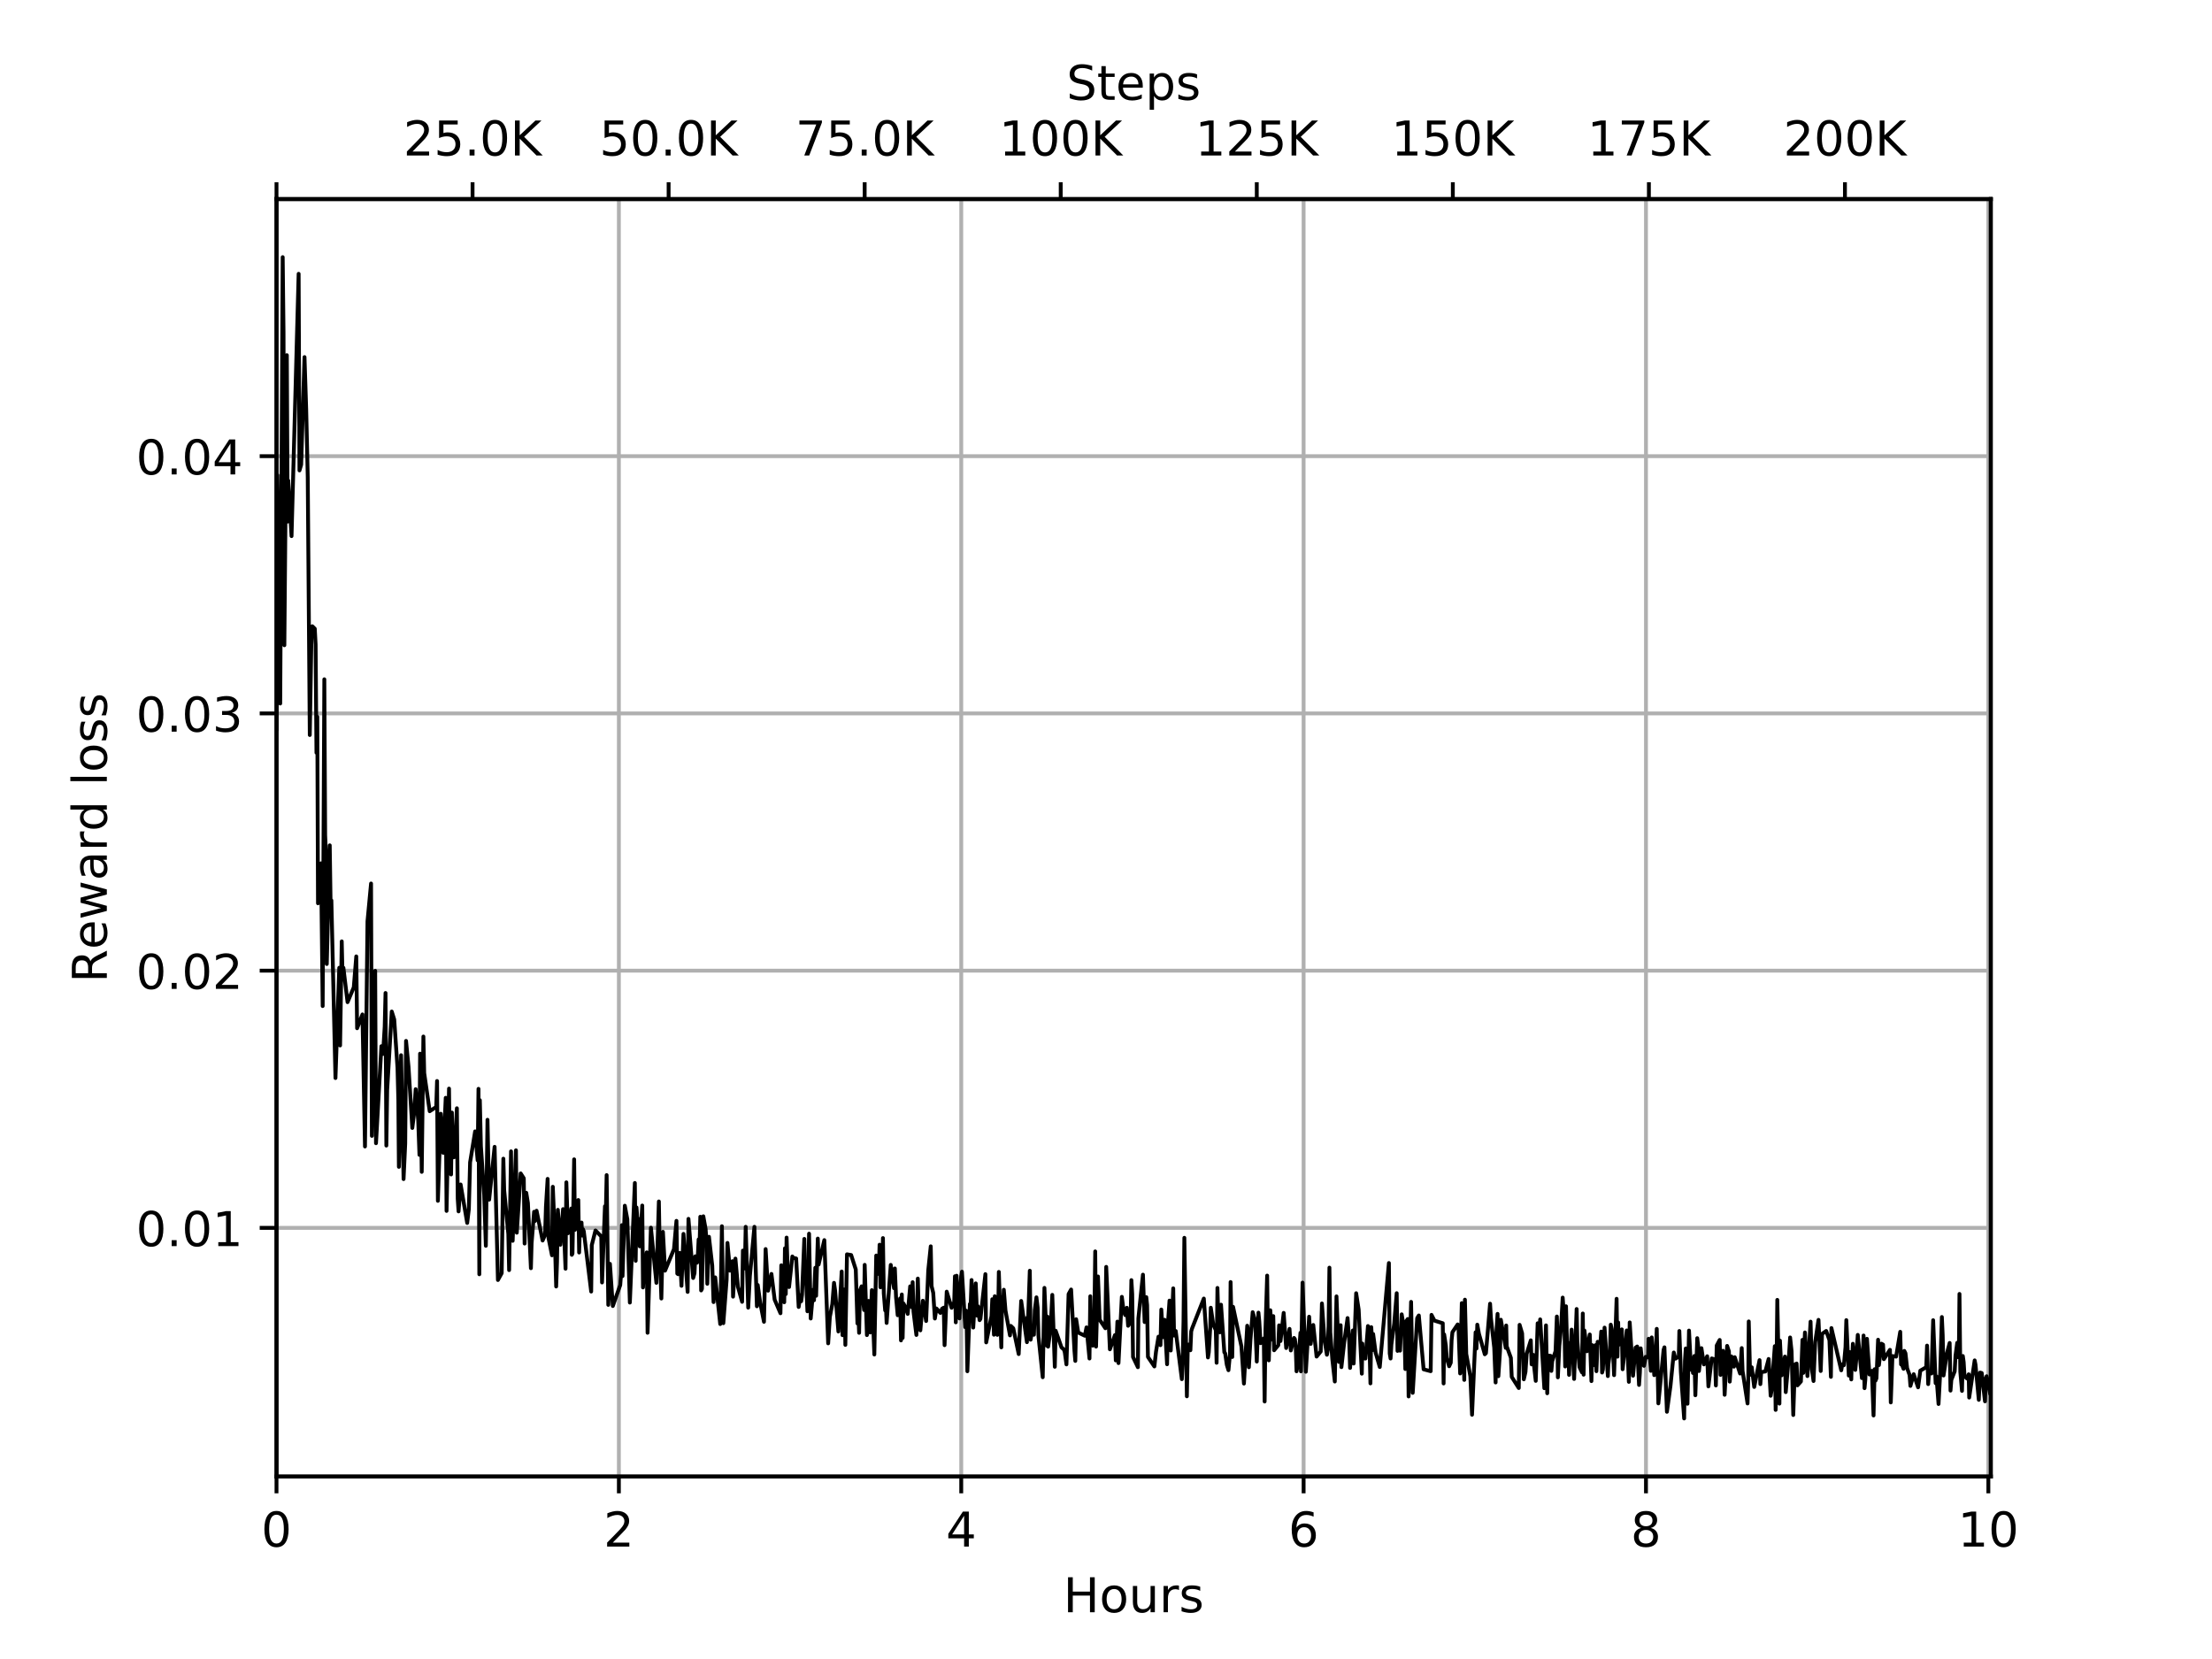 <?xml version="1.0" encoding="utf-8" standalone="no"?>
<!DOCTYPE svg PUBLIC "-//W3C//DTD SVG 1.1//EN"
  "http://www.w3.org/Graphics/SVG/1.1/DTD/svg11.dtd">
<!-- Created with matplotlib (https://matplotlib.org/) -->
<svg height="345.6pt" version="1.1" viewBox="0 0 460.8 345.6" width="460.8pt" xmlns="http://www.w3.org/2000/svg" xmlns:xlink="http://www.w3.org/1999/xlink">
 <defs>
  <style type="text/css">
*{stroke-linecap:butt;stroke-linejoin:round;}
  </style>
 </defs>
 <g id="figure_1">
  <g id="patch_1">
   <path d="M 0 345.6 
L 460.8 345.6 
L 460.8 0 
L 0 0 
z
" style="fill:#ffffff;"/>
  </g>
  <g id="axes_1">
   <g id="patch_2">
    <path d="M 57.6 307.584 
L 414.72 307.584 
L 414.72 41.472 
L 57.6 41.472 
z
" style="fill:#ffffff;"/>
   </g>
   <g id="matplotlib.axis_1">
    <g id="xtick_1">
     <g id="line2d_1">
      <path clip-path="url(#pbbd970ee38)" d="M 57.6 307.584 
L 57.6 41.472 
" style="fill:none;stroke:#b0b0b0;stroke-linecap:square;stroke-width:0.8;"/>
     </g>
     <g id="line2d_2">
      <defs>
       <path d="M 0 0 
L 0 3.5 
" id="m04eb449529" style="stroke:#000000;stroke-width:0.8;"/>
      </defs>
      <g>
       <use style="stroke:#000000;stroke-width:0.8;" x="57.6" xlink:href="#m04eb449529" y="307.584"/>
      </g>
     </g>
     <g id="text_1">
      <!-- 0 -->
      <defs>
       <path d="M 31.781 66.406 
Q 24.172 66.406 20.328 58.906 
Q 16.5 51.422 16.5 36.375 
Q 16.5 21.391 20.328 13.891 
Q 24.172 6.391 31.781 6.391 
Q 39.453 6.391 43.281 13.891 
Q 47.125 21.391 47.125 36.375 
Q 47.125 51.422 43.281 58.906 
Q 39.453 66.406 31.781 66.406 
z
M 31.781 74.219 
Q 44.047 74.219 50.516 64.516 
Q 56.984 54.828 56.984 36.375 
Q 56.984 17.969 50.516 8.266 
Q 44.047 -1.422 31.781 -1.422 
Q 19.531 -1.422 13.062 8.266 
Q 6.594 17.969 6.594 36.375 
Q 6.594 54.828 13.062 64.516 
Q 19.531 74.219 31.781 74.219 
z
" id="DejaVuSans-48"/>
      </defs>
      <g transform="translate(54.419 322.182)scale(0.1 -0.1)">
       <use xlink:href="#DejaVuSans-48"/>
      </g>
     </g>
    </g>
    <g id="xtick_2">
     <g id="line2d_3">
      <path clip-path="url(#pbbd970ee38)" d="M 128.922 307.584 
L 128.922 41.472 
" style="fill:none;stroke:#b0b0b0;stroke-linecap:square;stroke-width:0.8;"/>
     </g>
     <g id="line2d_4">
      <g>
       <use style="stroke:#000000;stroke-width:0.8;" x="128.922" xlink:href="#m04eb449529" y="307.584"/>
      </g>
     </g>
     <g id="text_2">
      <!-- 2 -->
      <defs>
       <path d="M 19.188 8.297 
L 53.609 8.297 
L 53.609 0 
L 7.328 0 
L 7.328 8.297 
Q 12.938 14.109 22.625 23.891 
Q 32.328 33.688 34.812 36.531 
Q 39.547 41.844 41.422 45.531 
Q 43.312 49.219 43.312 52.781 
Q 43.312 58.594 39.234 62.25 
Q 35.156 65.922 28.609 65.922 
Q 23.969 65.922 18.812 64.312 
Q 13.672 62.703 7.812 59.422 
L 7.812 69.391 
Q 13.766 71.781 18.938 73 
Q 24.125 74.219 28.422 74.219 
Q 39.75 74.219 46.484 68.547 
Q 53.219 62.891 53.219 53.422 
Q 53.219 48.922 51.531 44.891 
Q 49.859 40.875 45.406 35.406 
Q 44.188 33.984 37.641 27.219 
Q 31.109 20.453 19.188 8.297 
z
" id="DejaVuSans-50"/>
      </defs>
      <g transform="translate(125.741 322.182)scale(0.1 -0.1)">
       <use xlink:href="#DejaVuSans-50"/>
      </g>
     </g>
    </g>
    <g id="xtick_3">
     <g id="line2d_5">
      <path clip-path="url(#pbbd970ee38)" d="M 200.244 307.584 
L 200.244 41.472 
" style="fill:none;stroke:#b0b0b0;stroke-linecap:square;stroke-width:0.8;"/>
     </g>
     <g id="line2d_6">
      <g>
       <use style="stroke:#000000;stroke-width:0.8;" x="200.244" xlink:href="#m04eb449529" y="307.584"/>
      </g>
     </g>
     <g id="text_3">
      <!-- 4 -->
      <defs>
       <path d="M 37.797 64.312 
L 12.891 25.391 
L 37.797 25.391 
z
M 35.203 72.906 
L 47.609 72.906 
L 47.609 25.391 
L 58.016 25.391 
L 58.016 17.188 
L 47.609 17.188 
L 47.609 0 
L 37.797 0 
L 37.797 17.188 
L 4.891 17.188 
L 4.891 26.703 
z
" id="DejaVuSans-52"/>
      </defs>
      <g transform="translate(197.063 322.182)scale(0.1 -0.1)">
       <use xlink:href="#DejaVuSans-52"/>
      </g>
     </g>
    </g>
    <g id="xtick_4">
     <g id="line2d_7">
      <path clip-path="url(#pbbd970ee38)" d="M 271.566 307.584 
L 271.566 41.472 
" style="fill:none;stroke:#b0b0b0;stroke-linecap:square;stroke-width:0.8;"/>
     </g>
     <g id="line2d_8">
      <g>
       <use style="stroke:#000000;stroke-width:0.8;" x="271.566" xlink:href="#m04eb449529" y="307.584"/>
      </g>
     </g>
     <g id="text_4">
      <!-- 6 -->
      <defs>
       <path d="M 33.016 40.375 
Q 26.375 40.375 22.484 35.828 
Q 18.609 31.297 18.609 23.391 
Q 18.609 15.531 22.484 10.953 
Q 26.375 6.391 33.016 6.391 
Q 39.656 6.391 43.531 10.953 
Q 47.406 15.531 47.406 23.391 
Q 47.406 31.297 43.531 35.828 
Q 39.656 40.375 33.016 40.375 
z
M 52.594 71.297 
L 52.594 62.312 
Q 48.875 64.062 45.094 64.984 
Q 41.312 65.922 37.594 65.922 
Q 27.828 65.922 22.672 59.328 
Q 17.531 52.734 16.797 39.406 
Q 19.672 43.656 24.016 45.922 
Q 28.375 48.188 33.594 48.188 
Q 44.578 48.188 50.953 41.516 
Q 57.328 34.859 57.328 23.391 
Q 57.328 12.156 50.688 5.359 
Q 44.047 -1.422 33.016 -1.422 
Q 20.359 -1.422 13.672 8.266 
Q 6.984 17.969 6.984 36.375 
Q 6.984 53.656 15.188 63.938 
Q 23.391 74.219 37.203 74.219 
Q 40.922 74.219 44.703 73.484 
Q 48.484 72.75 52.594 71.297 
z
" id="DejaVuSans-54"/>
      </defs>
      <g transform="translate(268.385 322.182)scale(0.1 -0.1)">
       <use xlink:href="#DejaVuSans-54"/>
      </g>
     </g>
    </g>
    <g id="xtick_5">
     <g id="line2d_9">
      <path clip-path="url(#pbbd970ee38)" d="M 342.888 307.584 
L 342.888 41.472 
" style="fill:none;stroke:#b0b0b0;stroke-linecap:square;stroke-width:0.8;"/>
     </g>
     <g id="line2d_10">
      <g>
       <use style="stroke:#000000;stroke-width:0.8;" x="342.888" xlink:href="#m04eb449529" y="307.584"/>
      </g>
     </g>
     <g id="text_5">
      <!-- 8 -->
      <defs>
       <path d="M 31.781 34.625 
Q 24.75 34.625 20.719 30.859 
Q 16.703 27.094 16.703 20.516 
Q 16.703 13.922 20.719 10.156 
Q 24.75 6.391 31.781 6.391 
Q 38.812 6.391 42.859 10.172 
Q 46.922 13.969 46.922 20.516 
Q 46.922 27.094 42.891 30.859 
Q 38.875 34.625 31.781 34.625 
z
M 21.922 38.812 
Q 15.578 40.375 12.031 44.719 
Q 8.5 49.078 8.5 55.328 
Q 8.5 64.062 14.719 69.141 
Q 20.953 74.219 31.781 74.219 
Q 42.672 74.219 48.875 69.141 
Q 55.078 64.062 55.078 55.328 
Q 55.078 49.078 51.531 44.719 
Q 48 40.375 41.703 38.812 
Q 48.828 37.156 52.797 32.312 
Q 56.781 27.484 56.781 20.516 
Q 56.781 9.906 50.312 4.234 
Q 43.844 -1.422 31.781 -1.422 
Q 19.734 -1.422 13.25 4.234 
Q 6.781 9.906 6.781 20.516 
Q 6.781 27.484 10.781 32.312 
Q 14.797 37.156 21.922 38.812 
z
M 18.312 54.391 
Q 18.312 48.734 21.844 45.562 
Q 25.391 42.391 31.781 42.391 
Q 38.141 42.391 41.719 45.562 
Q 45.312 48.734 45.312 54.391 
Q 45.312 60.062 41.719 63.234 
Q 38.141 66.406 31.781 66.406 
Q 25.391 66.406 21.844 63.234 
Q 18.312 60.062 18.312 54.391 
z
" id="DejaVuSans-56"/>
      </defs>
      <g transform="translate(339.707 322.182)scale(0.1 -0.1)">
       <use xlink:href="#DejaVuSans-56"/>
      </g>
     </g>
    </g>
    <g id="xtick_6">
     <g id="line2d_11">
      <path clip-path="url(#pbbd970ee38)" d="M 414.211 307.584 
L 414.211 41.472 
" style="fill:none;stroke:#b0b0b0;stroke-linecap:square;stroke-width:0.8;"/>
     </g>
     <g id="line2d_12">
      <g>
       <use style="stroke:#000000;stroke-width:0.8;" x="414.211" xlink:href="#m04eb449529" y="307.584"/>
      </g>
     </g>
     <g id="text_6">
      <!-- 10 -->
      <defs>
       <path d="M 12.406 8.297 
L 28.516 8.297 
L 28.516 63.922 
L 10.984 60.406 
L 10.984 69.391 
L 28.422 72.906 
L 38.281 72.906 
L 38.281 8.297 
L 54.391 8.297 
L 54.391 0 
L 12.406 0 
z
" id="DejaVuSans-49"/>
      </defs>
      <g transform="translate(407.848 322.182)scale(0.1 -0.1)">
       <use xlink:href="#DejaVuSans-49"/>
       <use x="63.623" xlink:href="#DejaVuSans-48"/>
      </g>
     </g>
    </g>
    <g id="text_7">
     <!-- Hours -->
     <defs>
      <path d="M 9.812 72.906 
L 19.672 72.906 
L 19.672 43.016 
L 55.516 43.016 
L 55.516 72.906 
L 65.375 72.906 
L 65.375 0 
L 55.516 0 
L 55.516 34.719 
L 19.672 34.719 
L 19.672 0 
L 9.812 0 
z
" id="DejaVuSans-72"/>
      <path d="M 30.609 48.391 
Q 23.391 48.391 19.188 42.75 
Q 14.984 37.109 14.984 27.297 
Q 14.984 17.484 19.156 11.844 
Q 23.344 6.203 30.609 6.203 
Q 37.797 6.203 41.984 11.859 
Q 46.188 17.531 46.188 27.297 
Q 46.188 37.016 41.984 42.703 
Q 37.797 48.391 30.609 48.391 
z
M 30.609 56 
Q 42.328 56 49.016 48.375 
Q 55.719 40.766 55.719 27.297 
Q 55.719 13.875 49.016 6.219 
Q 42.328 -1.422 30.609 -1.422 
Q 18.844 -1.422 12.172 6.219 
Q 5.516 13.875 5.516 27.297 
Q 5.516 40.766 12.172 48.375 
Q 18.844 56 30.609 56 
z
" id="DejaVuSans-111"/>
      <path d="M 8.5 21.578 
L 8.5 54.688 
L 17.484 54.688 
L 17.484 21.922 
Q 17.484 14.156 20.5 10.266 
Q 23.531 6.391 29.594 6.391 
Q 36.859 6.391 41.078 11.031 
Q 45.312 15.672 45.312 23.688 
L 45.312 54.688 
L 54.297 54.688 
L 54.297 0 
L 45.312 0 
L 45.312 8.406 
Q 42.047 3.422 37.719 1 
Q 33.406 -1.422 27.688 -1.422 
Q 18.266 -1.422 13.375 4.438 
Q 8.5 10.297 8.5 21.578 
z
M 31.109 56 
z
" id="DejaVuSans-117"/>
      <path d="M 41.109 46.297 
Q 39.594 47.172 37.812 47.578 
Q 36.031 48 33.891 48 
Q 26.266 48 22.188 43.047 
Q 18.109 38.094 18.109 28.812 
L 18.109 0 
L 9.078 0 
L 9.078 54.688 
L 18.109 54.688 
L 18.109 46.188 
Q 20.953 51.172 25.484 53.578 
Q 30.031 56 36.531 56 
Q 37.453 56 38.578 55.875 
Q 39.703 55.766 41.062 55.516 
z
" id="DejaVuSans-114"/>
      <path d="M 44.281 53.078 
L 44.281 44.578 
Q 40.484 46.531 36.375 47.5 
Q 32.281 48.484 27.875 48.484 
Q 21.188 48.484 17.844 46.438 
Q 14.5 44.391 14.5 40.281 
Q 14.5 37.156 16.891 35.375 
Q 19.281 33.594 26.516 31.984 
L 29.594 31.297 
Q 39.156 29.25 43.188 25.516 
Q 47.219 21.781 47.219 15.094 
Q 47.219 7.469 41.188 3.016 
Q 35.156 -1.422 24.609 -1.422 
Q 20.219 -1.422 15.453 -0.562 
Q 10.688 0.297 5.422 2 
L 5.422 11.281 
Q 10.406 8.688 15.234 7.391 
Q 20.062 6.109 24.812 6.109 
Q 31.156 6.109 34.562 8.281 
Q 37.984 10.453 37.984 14.406 
Q 37.984 18.062 35.516 20.016 
Q 33.062 21.969 24.703 23.781 
L 21.578 24.516 
Q 13.234 26.266 9.516 29.906 
Q 5.812 33.547 5.812 39.891 
Q 5.812 47.609 11.281 51.797 
Q 16.75 56 26.812 56 
Q 31.781 56 36.172 55.266 
Q 40.578 54.547 44.281 53.078 
z
" id="DejaVuSans-115"/>
     </defs>
     <g transform="translate(221.512 335.861)scale(0.1 -0.1)">
      <use xlink:href="#DejaVuSans-72"/>
      <use x="75.195" xlink:href="#DejaVuSans-111"/>
      <use x="136.377" xlink:href="#DejaVuSans-117"/>
      <use x="199.756" xlink:href="#DejaVuSans-114"/>
      <use x="240.869" xlink:href="#DejaVuSans-115"/>
     </g>
    </g>
   </g>
   <g id="matplotlib.axis_2">
    <g id="ytick_1">
     <g id="line2d_13">
      <path clip-path="url(#pbbd970ee38)" d="M 57.6 255.788 
L 414.72 255.788 
" style="fill:none;stroke:#b0b0b0;stroke-linecap:square;stroke-width:0.8;"/>
     </g>
     <g id="line2d_14">
      <defs>
       <path d="M 0 0 
L -3.5 0 
" id="m47d0c82199" style="stroke:#000000;stroke-width:0.8;"/>
      </defs>
      <g>
       <use style="stroke:#000000;stroke-width:0.8;" x="57.6" xlink:href="#m47d0c82199" y="255.788"/>
      </g>
     </g>
     <g id="text_8">
      <!-- 0.01 -->
      <defs>
       <path d="M 10.688 12.406 
L 21 12.406 
L 21 0 
L 10.688 0 
z
" id="DejaVuSans-46"/>
      </defs>
      <g transform="translate(28.334 259.587)scale(0.1 -0.1)">
       <use xlink:href="#DejaVuSans-48"/>
       <use x="63.623" xlink:href="#DejaVuSans-46"/>
       <use x="95.41" xlink:href="#DejaVuSans-48"/>
       <use x="159.033" xlink:href="#DejaVuSans-49"/>
      </g>
     </g>
    </g>
    <g id="ytick_2">
     <g id="line2d_15">
      <path clip-path="url(#pbbd970ee38)" d="M 57.6 202.203 
L 414.72 202.203 
" style="fill:none;stroke:#b0b0b0;stroke-linecap:square;stroke-width:0.8;"/>
     </g>
     <g id="line2d_16">
      <g>
       <use style="stroke:#000000;stroke-width:0.8;" x="57.6" xlink:href="#m47d0c82199" y="202.203"/>
      </g>
     </g>
     <g id="text_9">
      <!-- 0.02 -->
      <g transform="translate(28.334 206.002)scale(0.1 -0.1)">
       <use xlink:href="#DejaVuSans-48"/>
       <use x="63.623" xlink:href="#DejaVuSans-46"/>
       <use x="95.41" xlink:href="#DejaVuSans-48"/>
       <use x="159.033" xlink:href="#DejaVuSans-50"/>
      </g>
     </g>
    </g>
    <g id="ytick_3">
     <g id="line2d_17">
      <path clip-path="url(#pbbd970ee38)" d="M 57.6 148.618 
L 414.72 148.618 
" style="fill:none;stroke:#b0b0b0;stroke-linecap:square;stroke-width:0.8;"/>
     </g>
     <g id="line2d_18">
      <g>
       <use style="stroke:#000000;stroke-width:0.8;" x="57.6" xlink:href="#m47d0c82199" y="148.618"/>
      </g>
     </g>
     <g id="text_10">
      <!-- 0.03 -->
      <defs>
       <path d="M 40.578 39.312 
Q 47.656 37.797 51.625 33 
Q 55.609 28.219 55.609 21.188 
Q 55.609 10.406 48.188 4.484 
Q 40.766 -1.422 27.094 -1.422 
Q 22.516 -1.422 17.656 -0.516 
Q 12.797 0.391 7.625 2.203 
L 7.625 11.719 
Q 11.719 9.328 16.594 8.109 
Q 21.484 6.891 26.812 6.891 
Q 36.078 6.891 40.938 10.547 
Q 45.797 14.203 45.797 21.188 
Q 45.797 27.641 41.281 31.266 
Q 36.766 34.906 28.719 34.906 
L 20.219 34.906 
L 20.219 43.016 
L 29.109 43.016 
Q 36.375 43.016 40.234 45.922 
Q 44.094 48.828 44.094 54.297 
Q 44.094 59.906 40.109 62.906 
Q 36.141 65.922 28.719 65.922 
Q 24.656 65.922 20.016 65.031 
Q 15.375 64.156 9.812 62.312 
L 9.812 71.094 
Q 15.438 72.656 20.344 73.438 
Q 25.25 74.219 29.594 74.219 
Q 40.828 74.219 47.359 69.109 
Q 53.906 64.016 53.906 55.328 
Q 53.906 49.266 50.438 45.094 
Q 46.969 40.922 40.578 39.312 
z
" id="DejaVuSans-51"/>
      </defs>
      <g transform="translate(28.334 152.417)scale(0.1 -0.1)">
       <use xlink:href="#DejaVuSans-48"/>
       <use x="63.623" xlink:href="#DejaVuSans-46"/>
       <use x="95.41" xlink:href="#DejaVuSans-48"/>
       <use x="159.033" xlink:href="#DejaVuSans-51"/>
      </g>
     </g>
    </g>
    <g id="ytick_4">
     <g id="line2d_19">
      <path clip-path="url(#pbbd970ee38)" d="M 57.6 95.033 
L 414.72 95.033 
" style="fill:none;stroke:#b0b0b0;stroke-linecap:square;stroke-width:0.8;"/>
     </g>
     <g id="line2d_20">
      <g>
       <use style="stroke:#000000;stroke-width:0.8;" x="57.6" xlink:href="#m47d0c82199" y="95.033"/>
      </g>
     </g>
     <g id="text_11">
      <!-- 0.04 -->
      <g transform="translate(28.334 98.832)scale(0.1 -0.1)">
       <use xlink:href="#DejaVuSans-48"/>
       <use x="63.623" xlink:href="#DejaVuSans-46"/>
       <use x="95.41" xlink:href="#DejaVuSans-48"/>
       <use x="159.033" xlink:href="#DejaVuSans-52"/>
      </g>
     </g>
    </g>
    <g id="text_12">
     <!-- Reward loss -->
     <defs>
      <path d="M 44.391 34.188 
Q 47.562 33.109 50.562 29.594 
Q 53.562 26.078 56.594 19.922 
L 66.609 0 
L 56 0 
L 46.688 18.703 
Q 43.062 26.031 39.672 28.422 
Q 36.281 30.812 30.422 30.812 
L 19.672 30.812 
L 19.672 0 
L 9.812 0 
L 9.812 72.906 
L 32.078 72.906 
Q 44.578 72.906 50.734 67.672 
Q 56.891 62.453 56.891 51.906 
Q 56.891 45.016 53.688 40.469 
Q 50.484 35.938 44.391 34.188 
z
M 19.672 64.797 
L 19.672 38.922 
L 32.078 38.922 
Q 39.203 38.922 42.844 42.219 
Q 46.484 45.516 46.484 51.906 
Q 46.484 58.297 42.844 61.547 
Q 39.203 64.797 32.078 64.797 
z
" id="DejaVuSans-82"/>
      <path d="M 56.203 29.594 
L 56.203 25.203 
L 14.891 25.203 
Q 15.484 15.922 20.484 11.062 
Q 25.484 6.203 34.422 6.203 
Q 39.594 6.203 44.453 7.469 
Q 49.312 8.734 54.109 11.281 
L 54.109 2.781 
Q 49.266 0.734 44.188 -0.344 
Q 39.109 -1.422 33.891 -1.422 
Q 20.797 -1.422 13.156 6.188 
Q 5.516 13.812 5.516 26.812 
Q 5.516 40.234 12.766 48.109 
Q 20.016 56 32.328 56 
Q 43.359 56 49.781 48.891 
Q 56.203 41.797 56.203 29.594 
z
M 47.219 32.234 
Q 47.125 39.594 43.094 43.984 
Q 39.062 48.391 32.422 48.391 
Q 24.906 48.391 20.391 44.141 
Q 15.875 39.891 15.188 32.172 
z
" id="DejaVuSans-101"/>
      <path d="M 4.203 54.688 
L 13.188 54.688 
L 24.422 12.016 
L 35.594 54.688 
L 46.188 54.688 
L 57.422 12.016 
L 68.609 54.688 
L 77.594 54.688 
L 63.281 0 
L 52.688 0 
L 40.922 44.828 
L 29.109 0 
L 18.5 0 
z
" id="DejaVuSans-119"/>
      <path d="M 34.281 27.484 
Q 23.391 27.484 19.188 25 
Q 14.984 22.516 14.984 16.5 
Q 14.984 11.719 18.141 8.906 
Q 21.297 6.109 26.703 6.109 
Q 34.188 6.109 38.703 11.406 
Q 43.219 16.703 43.219 25.484 
L 43.219 27.484 
z
M 52.203 31.203 
L 52.203 0 
L 43.219 0 
L 43.219 8.297 
Q 40.141 3.328 35.547 0.953 
Q 30.953 -1.422 24.312 -1.422 
Q 15.922 -1.422 10.953 3.297 
Q 6 8.016 6 15.922 
Q 6 25.141 12.172 29.828 
Q 18.359 34.516 30.609 34.516 
L 43.219 34.516 
L 43.219 35.406 
Q 43.219 41.609 39.141 45 
Q 35.062 48.391 27.688 48.391 
Q 23 48.391 18.547 47.266 
Q 14.109 46.141 10.016 43.891 
L 10.016 52.203 
Q 14.938 54.109 19.578 55.047 
Q 24.219 56 28.609 56 
Q 40.484 56 46.344 49.844 
Q 52.203 43.703 52.203 31.203 
z
" id="DejaVuSans-97"/>
      <path d="M 45.406 46.391 
L 45.406 75.984 
L 54.391 75.984 
L 54.391 0 
L 45.406 0 
L 45.406 8.203 
Q 42.578 3.328 38.25 0.953 
Q 33.938 -1.422 27.875 -1.422 
Q 17.969 -1.422 11.734 6.484 
Q 5.516 14.406 5.516 27.297 
Q 5.516 40.188 11.734 48.094 
Q 17.969 56 27.875 56 
Q 33.938 56 38.25 53.625 
Q 42.578 51.266 45.406 46.391 
z
M 14.797 27.297 
Q 14.797 17.391 18.875 11.75 
Q 22.953 6.109 30.078 6.109 
Q 37.203 6.109 41.297 11.75 
Q 45.406 17.391 45.406 27.297 
Q 45.406 37.203 41.297 42.844 
Q 37.203 48.484 30.078 48.484 
Q 22.953 48.484 18.875 42.844 
Q 14.797 37.203 14.797 27.297 
z
" id="DejaVuSans-100"/>
      <path id="DejaVuSans-32"/>
      <path d="M 9.422 75.984 
L 18.406 75.984 
L 18.406 0 
L 9.422 0 
z
" id="DejaVuSans-108"/>
     </defs>
     <g transform="translate(22.255 204.705)rotate(-90)scale(0.1 -0.1)">
      <use xlink:href="#DejaVuSans-82"/>
      <use x="69.42" xlink:href="#DejaVuSans-101"/>
      <use x="130.943" xlink:href="#DejaVuSans-119"/>
      <use x="212.73" xlink:href="#DejaVuSans-97"/>
      <use x="274.01" xlink:href="#DejaVuSans-114"/>
      <use x="315.107" xlink:href="#DejaVuSans-100"/>
      <use x="378.584" xlink:href="#DejaVuSans-32"/>
      <use x="410.371" xlink:href="#DejaVuSans-108"/>
      <use x="438.154" xlink:href="#DejaVuSans-111"/>
      <use x="499.336" xlink:href="#DejaVuSans-115"/>
      <use x="551.436" xlink:href="#DejaVuSans-115"/>
     </g>
    </g>
   </g>
   <g id="line2d_21">
    <path clip-path="url(#pbbd970ee38)" d="M 57.6 151.877 
L 57.774 98.966 
L 58.374 146.558 
L 58.891 53.568 
L 59.064 69.283 
L 59.236 134.413 
L 59.755 73.988 
L 59.924 108.655 
L 60.042 100.101 
L 60.733 111.681 
L 62.212 57.04 
L 62.388 97.996 
L 62.738 96.789 
L 63.435 74.39 
L 63.783 85.19 
L 64.11 99.454 
L 64.534 153.115 
L 64.881 132.473 
L 65.054 130.459 
L 65.576 130.976 
L 65.75 134.293 
L 65.924 156.808 
L 66.098 149.305 
L 66.245 188.172 
L 66.879 179.851 
L 67.22 209.576 
L 67.563 141.509 
L 67.735 173.97 
L 67.906 177.934 
L 68.077 200.818 
L 68.691 176.098 
L 68.861 187.774 
L 69.032 187.57 
L 69.883 224.574 
L 70.676 201.605 
L 70.848 217.786 
L 71.192 196.103 
L 71.365 203.575 
L 71.537 201.607 
L 72.4 208.767 
L 73.701 205.669 
L 74.218 199.235 
L 74.391 214.2 
L 75.506 211.324 
L 76.031 238.834 
L 76.557 191.914 
L 77.297 184.05 
L 77.47 236.622 
L 78.155 202.235 
L 78.327 238.149 
L 79.451 217.945 
L 79.795 219.555 
L 80.138 213.921 
L 80.311 206.858 
L 80.483 238.644 
L 80.656 227.028 
L 81.609 210.719 
L 82.125 212.372 
L 82.809 222.46 
L 82.983 229.151 
L 83.096 243.074 
L 83.556 219.817 
L 84.07 245.623 
L 84.414 238.247 
L 84.587 216.841 
L 85.106 222.274 
L 85.891 234.973 
L 86.243 232.102 
L 86.593 226.898 
L 87.12 233.376 
L 87.38 240.583 
L 87.51 219.502 
L 87.855 244.119 
L 88.2 215.932 
L 88.37 223.54 
L 89.514 231.486 
L 90.873 230.599 
L 91.047 225.197 
L 91.221 250.153 
L 91.818 232.016 
L 92.336 240.17 
L 92.854 228.691 
L 93.026 252.252 
L 93.539 226.777 
L 93.676 237.952 
L 93.967 244.661 
L 94.138 231.765 
L 94.31 241.115 
L 94.658 241.038 
L 95.179 230.871 
L 95.353 249.732 
L 95.527 252.354 
L 95.956 246.748 
L 97.325 254.76 
L 97.67 251.873 
L 97.928 242.141 
L 98.976 235.686 
L 99.502 241.727 
L 99.678 226.826 
L 99.852 265.455 
L 99.962 229.184 
L 100.18 238.762 
L 100.866 248.891 
L 101.21 259.524 
L 101.553 233.271 
L 101.898 249.921 
L 103.035 238.902 
L 103.726 266.646 
L 104.513 265.217 
L 104.858 241.375 
L 105.031 247.938 
L 105.894 257.07 
L 106.059 264.588 
L 106.454 239.849 
L 106.626 255.453 
L 106.797 258.487 
L 107.483 239.634 
L 107.655 256.794 
L 108.465 244.445 
L 109.113 245.452 
L 109.286 259.053 
L 109.457 250.209 
L 109.63 248.479 
L 109.975 250.611 
L 110.598 264.189 
L 110.744 258.974 
L 111.259 252.441 
L 111.431 254.361 
L 111.776 252.218 
L 113.033 258.423 
L 113.555 257.239 
L 113.729 251.407 
L 114.08 245.582 
L 114.256 257.86 
L 114.987 261.498 
L 115.16 247.228 
L 115.51 255.606 
L 115.86 268.001 
L 116.035 262.934 
L 116.211 252.032 
L 116.735 259.308 
L 117.296 251.881 
L 117.81 264.295 
L 117.982 246.299 
L 118.326 256.903 
L 119.011 251.756 
L 119.116 261.404 
L 119.258 261.133 
L 119.602 241.514 
L 119.775 256.2 
L 120.469 249.986 
L 120.643 260.92 
L 120.816 255.083 
L 121.143 254.68 
L 121.271 257.385 
L 121.442 256.061 
L 121.614 256.493 
L 123.154 269.053 
L 123.276 259.39 
L 124.047 256.328 
L 125.253 257.567 
L 125.416 267.158 
L 126.024 251.281 
L 126.199 252.812 
L 126.373 244.798 
L 126.718 271.827 
L 127.061 263.278 
L 127.662 272.065 
L 129.203 267.706 
L 129.377 265.406 
L 129.551 255.22 
L 129.684 265.834 
L 130.16 251.173 
L 130.684 253.995 
L 131.209 271.349 
L 132.251 246.438 
L 132.422 262.655 
L 132.594 251.532 
L 132.764 253.751 
L 133.106 253.984 
L 133.279 259.639 
L 133.795 251.135 
L 133.949 268.2 
L 134.048 266.233 
L 134.728 260.889 
L 134.901 277.64 
L 135.596 255.75 
L 136.739 267.242 
L 137.255 250.289 
L 137.427 260.023 
L 137.772 270.501 
L 138.1 256.616 
L 138.538 264.7 
L 140.4 260.21 
L 140.918 254.325 
L 141.09 265.311 
L 141.263 265.44 
L 141.612 261.007 
L 141.965 267.857 
L 142.379 257.043 
L 143.246 269.127 
L 143.419 253.911 
L 144.395 266.227 
L 144.675 265.244 
L 144.846 261.713 
L 145.018 262.002 
L 145.192 263.047 
L 145.366 261.705 
L 145.539 258.187 
L 145.713 260.308 
L 145.886 253.473 
L 146.059 268.823 
L 146.23 268.488 
L 146.516 253.375 
L 146.998 256.072 
L 147.171 258.585 
L 147.343 267.434 
L 147.687 257.643 
L 148.373 263.639 
L 148.647 271.248 
L 148.991 266.102 
L 150.035 275.823 
L 150.385 255.447 
L 150.683 275.643 
L 151.367 266.627 
L 151.543 258.923 
L 152.071 264.705 
L 152.422 263.828 
L 152.599 262.725 
L 152.707 270.118 
L 153.025 265.164 
L 153.2 262.19 
L 153.722 268.055 
L 154.595 271.196 
L 154.759 260.516 
L 154.989 260.751 
L 155.165 264.234 
L 155.341 255.572 
L 155.865 272.406 
L 156.215 265.813 
L 157.155 255.568 
L 157.674 272.121 
L 157.848 267.688 
L 158.368 271.405 
L 159.149 275.354 
L 159.494 260.202 
L 160.008 268.869 
L 160.706 265.382 
L 161.372 270.737 
L 162.584 273.572 
L 162.755 263.589 
L 163.098 270.181 
L 163.266 263.632 
L 163.368 271.283 
L 163.517 260.046 
L 163.69 269.58 
L 163.862 257.812 
L 164.206 268.025 
L 164.375 268.115 
L 165.06 261.746 
L 165.231 262.03 
L 165.854 262.164 
L 166.379 272.264 
L 166.728 269.799 
L 166.902 271.076 
L 167.077 269.743 
L 167.552 258.083 
L 167.683 266.395 
L 167.855 265.069 
L 168.198 273.166 
L 168.542 257 
L 168.886 274.669 
L 169.409 268.674 
L 169.57 270.87 
L 169.84 264.094 
L 170.014 269.934 
L 170.363 258.017 
L 170.537 263.419 
L 171.721 258.338 
L 172.522 279.842 
L 172.868 274.357 
L 173.387 271.677 
L 173.738 267.24 
L 173.96 268.788 
L 174.652 277.376 
L 175.338 264.88 
L 175.51 278.145 
L 175.853 268.618 
L 175.978 271.802 
L 176.101 280.161 
L 176.443 261.298 
L 177.308 261.444 
L 178.272 264.45 
L 178.619 275.699 
L 178.793 273.279 
L 178.968 277.652 
L 179.141 268.823 
L 179.489 267.966 
L 180.006 272.897 
L 180.132 263.489 
L 180.595 278.123 
L 180.937 271.005 
L 181.281 277.582 
L 181.623 268.761 
L 182.14 282.168 
L 182.532 261.558 
L 183.057 265.402 
L 183.232 259.296 
L 183.408 268.166 
L 183.758 268 
L 183.933 257.914 
L 184.108 269.418 
L 184.398 272.988 
L 184.533 271.651 
L 184.7 275.592 
L 185.559 263.502 
L 186.243 268.346 
L 186.415 264.244 
L 186.663 270.195 
L 187.007 273.989 
L 187.521 270.475 
L 187.692 279.233 
L 187.864 269.662 
L 188.036 278.715 
L 188.206 271.53 
L 188.546 272.181 
L 189.093 273.707 
L 189.608 267.964 
L 189.951 272.325 
L 190.122 267.106 
L 190.295 273.182 
L 190.899 278.095 
L 191.199 266.351 
L 191.374 272.477 
L 191.724 277.14 
L 192.251 270.968 
L 192.93 275.193 
L 193.372 264.641 
L 193.891 259.632 
L 194.063 267.911 
L 194.408 269.32 
L 194.752 274.675 
L 195.069 272.578 
L 195.898 273.503 
L 196.248 272.627 
L 196.598 272.413 
L 196.771 280.224 
L 197.218 269.076 
L 198.233 272.437 
L 198.582 271.533 
L 198.757 272.035 
L 198.932 265.863 
L 199.107 275.467 
L 199.272 265.757 
L 199.876 274.647 
L 200.22 265.932 
L 200.392 264.915 
L 201.079 276.475 
L 201.251 273.034 
L 201.387 276.198 
L 201.519 285.658 
L 202.043 271.645 
L 202.218 271.607 
L 202.393 266.652 
L 202.742 276.556 
L 203.264 267.355 
L 203.542 274.063 
L 203.716 272.123 
L 204.065 275.014 
L 204.239 274.758 
L 205.273 265.427 
L 205.444 279.647 
L 206.539 274.204 
L 206.712 270.652 
L 206.884 272.897 
L 207.056 278.046 
L 207.228 270.029 
L 207.398 275.574 
L 207.564 275.368 
L 207.767 278.079 
L 207.902 276.264 
L 208.075 264.963 
L 208.591 280.679 
L 208.763 270.22 
L 208.934 272.569 
L 209.109 268.675 
L 209.461 273.003 
L 210.397 278.189 
L 210.571 276.212 
L 211.088 276.715 
L 212.214 282.076 
L 212.732 271.012 
L 213.93 279.6 
L 214.027 274.435 
L 214.183 274.589 
L 214.527 264.716 
L 214.699 279.084 
L 214.871 278.018 
L 215.389 278.047 
L 215.562 272.944 
L 215.908 270.26 
L 216.162 272.428 
L 216.337 278.4 
L 217.22 286.901 
L 217.573 268.289 
L 218.083 280.337 
L 218.186 274.261 
L 218.344 280.534 
L 218.864 276.743 
L 219.212 269.744 
L 219.735 284.726 
L 219.909 277.209 
L 221.129 280.688 
L 221.647 281.15 
L 221.818 281.713 
L 222.159 284.228 
L 222.607 269.574 
L 223.132 268.63 
L 223.831 281.417 
L 224.005 283.501 
L 224.18 274.821 
L 224.617 277.592 
L 225.99 278.261 
L 226.339 276.517 
L 226.958 283.004 
L 227.129 270.035 
L 227.3 277.993 
L 227.641 280.319 
L 227.984 273.758 
L 228.154 260.691 
L 228.327 280.526 
L 228.728 265.912 
L 229.072 274.911 
L 230.27 276.7 
L 230.443 263.915 
L 231.21 281.087 
L 232.262 278.125 
L 232.438 283.405 
L 232.773 275.319 
L 233.002 283.956 
L 233.702 270.159 
L 234.052 272.975 
L 234.398 273.96 
L 234.741 272.435 
L 235.009 276.186 
L 235.513 275.394 
L 235.687 266.674 
L 235.86 269.548 
L 236.031 282.694 
L 237.041 284.81 
L 237.144 274.651 
L 238.096 265.536 
L 238.446 275.406 
L 238.793 270.223 
L 238.965 271.895 
L 239.137 282.675 
L 240.476 284.655 
L 240.818 281.574 
L 241.334 278.452 
L 241.75 280.221 
L 241.922 272.801 
L 242.265 278.564 
L 242.437 275.214 
L 242.609 274.939 
L 243.124 284.197 
L 243.296 275.8 
L 243.63 270.937 
L 243.889 281.336 
L 244.406 268.389 
L 244.579 278.221 
L 244.924 277.273 
L 246.2 287.309 
L 246.374 283.436 
L 246.548 275.247 
L 246.722 257.858 
L 247.247 290.877 
L 247.424 281.346 
L 247.6 280.093 
L 247.98 281.281 
L 248.15 277.355 
L 248.321 276.765 
L 250.778 270.513 
L 251.64 282.783 
L 251.811 281.717 
L 252.115 276.528 
L 252.232 272.424 
L 252.752 275.964 
L 253.27 277.081 
L 253.442 283.892 
L 253.615 268.303 
L 253.787 274.199 
L 254.122 277.548 
L 254.358 271.79 
L 255.049 281.705 
L 255.222 281.897 
L 255.569 284.312 
L 255.91 285.438 
L 256.234 281.99 
L 256.355 267.074 
L 256.697 282.688 
L 256.869 272.236 
L 258.61 280.479 
L 259.132 288.225 
L 259.822 276.172 
L 259.993 277.257 
L 260.165 284.825 
L 260.491 279.08 
L 260.957 273.353 
L 261.47 275.111 
L 261.813 283.64 
L 262.158 273.452 
L 262.331 275.253 
L 262.601 279.806 
L 263.27 278.819 
L 263.446 291.959 
L 263.62 277.078 
L 263.97 265.73 
L 264.144 279.372 
L 264.318 283.387 
L 264.624 272.948 
L 264.895 276.659 
L 265.069 279.089 
L 265.244 274.167 
L 265.418 281.286 
L 266.29 280.225 
L 266.465 276.094 
L 266.749 279.368 
L 267.412 273.501 
L 267.936 280.816 
L 268.63 276.828 
L 268.901 281.322 
L 269.573 278.72 
L 269.746 278.95 
L 269.919 280.436 
L 270.092 285.666 
L 270.438 283.948 
L 270.91 277.637 
L 271.009 285.675 
L 271.345 267.194 
L 272.031 285.762 
L 272.717 274.292 
L 273.039 279.96 
L 273.579 276.018 
L 274.269 282.599 
L 275.132 281.536 
L 275.381 271.534 
L 275.902 279.071 
L 276.423 282.22 
L 276.596 281.206 
L 276.77 276.162 
L 276.943 264.073 
L 277.119 277.524 
L 277.542 283.105 
L 278.065 287.797 
L 278.414 270.061 
L 278.934 283.717 
L 279.278 276.064 
L 279.439 284.802 
L 280.021 279.635 
L 280.723 274.578 
L 281.072 279.499 
L 281.244 284.966 
L 281.82 277.158 
L 281.992 284.05 
L 282.512 269.4 
L 283.034 272.803 
L 283.692 286.161 
L 283.795 279.89 
L 283.932 282.941 
L 284.449 283.01 
L 284.968 276.24 
L 285.314 281.251 
L 285.486 288.185 
L 285.658 276.465 
L 285.933 281.245 
L 286.051 277.895 
L 286.568 281.796 
L 287.431 284.774 
L 289.332 263.113 
L 289.506 281.963 
L 289.68 283.003 
L 289.853 280.079 
L 290.444 275.716 
L 290.958 269.397 
L 291.127 281.413 
L 291.479 278.038 
L 291.654 281.367 
L 291.998 273.798 
L 292.581 277.331 
L 292.752 285.191 
L 292.923 275.257 
L 293.267 274.772 
L 293.439 290.904 
L 293.955 271.203 
L 294.294 290.152 
L 295.225 274.589 
L 295.568 274.034 
L 296.564 285.254 
L 298.036 285.645 
L 298.208 273.908 
L 298.819 275.109 
L 300.553 275.653 
L 300.728 288.199 
L 300.846 277.983 
L 301.197 280.324 
L 301.369 282.85 
L 301.882 284.614 
L 302.222 283.878 
L 302.395 279.189 
L 302.569 277.514 
L 303.66 275.907 
L 303.832 276.592 
L 304.175 286.118 
L 304.518 271.462 
L 304.69 284.51 
L 304.861 282.143 
L 305.032 287.458 
L 305.17 270.745 
L 305.446 282.044 
L 306.302 286.705 
L 306.651 294.72 
L 307.397 277.54 
L 307.572 280.934 
L 307.747 275.949 
L 308.093 277.86 
L 309.309 282.124 
L 309.548 281.893 
L 310.411 271.585 
L 310.584 274.594 
L 311.276 280.761 
L 311.564 287.995 
L 311.665 278.486 
L 311.969 273.705 
L 312.136 286.688 
L 312.481 281.462 
L 312.654 274.924 
L 313.673 280.786 
L 313.771 276.127 
L 313.869 280.442 
L 314.744 282.856 
L 314.92 286.839 
L 316.388 289.149 
L 316.561 275.986 
L 317.086 277.762 
L 317.438 287.334 
L 317.787 285.787 
L 318.033 282.031 
L 318.894 279.213 
L 319.066 284.224 
L 319.41 282.244 
L 319.582 284.603 
L 319.925 287.663 
L 320.321 275.662 
L 320.671 277.026 
L 320.847 274.852 
L 321.713 289.188 
L 322.058 276.099 
L 322.316 290.243 
L 322.488 282.386 
L 323.004 282.446 
L 323.179 285.584 
L 323.352 283.562 
L 324.048 281.481 
L 324.323 274.256 
L 324.424 277.085 
L 324.533 286.925 
L 324.836 280.355 
L 325.185 276.691 
L 325.536 270.312 
L 325.885 275.134 
L 326.056 284.665 
L 326.228 272.12 
L 326.554 284.039 
L 326.689 279.759 
L 326.864 286.408 
L 327.038 281.444 
L 327.209 281.389 
L 327.386 276.985 
L 327.916 287.258 
L 328.441 272.691 
L 328.589 279.341 
L 329.036 284.793 
L 329.55 285.887 
L 329.723 273.627 
L 329.894 286.375 
L 330.064 277.167 
L 330.586 281.493 
L 331.177 277.997 
L 331.523 287.708 
L 331.696 280.221 
L 331.869 284.43 
L 332.387 280.21 
L 332.559 285.648 
L 332.816 279.523 
L 333.395 279.749 
L 333.569 277.39 
L 333.743 285.929 
L 333.915 285.279 
L 334.258 276.567 
L 334.947 286.663 
L 335.051 284.254 
L 335.376 281.771 
L 335.55 275.948 
L 335.724 276.781 
L 335.896 278.827 
L 336.243 286.472 
L 336.767 270.564 
L 336.941 282.621 
L 337.096 275.491 
L 337.2 280.174 
L 337.851 276.938 
L 338.024 285.237 
L 338.882 277.158 
L 339.322 287.866 
L 339.497 275.482 
L 340.192 286.585 
L 340.712 280.74 
L 341.057 280.502 
L 341.442 288.508 
L 341.617 285.959 
L 341.788 280.88 
L 342.131 284.104 
L 342.475 284.533 
L 342.817 282.66 
L 343.33 282.771 
L 343.428 278.892 
L 343.911 285.569 
L 344.084 278.61 
L 344.608 286.469 
L 344.958 281.402 
L 345.132 276.823 
L 345.467 292.35 
L 346.556 281.199 
L 346.73 280.67 
L 347.251 294.101 
L 347.988 288.725 
L 348.684 281.748 
L 349.03 283.035 
L 349.725 282.61 
L 349.838 277.269 
L 350.152 285.781 
L 350.837 295.488 
L 351.007 283.49 
L 351.179 280.907 
L 351.532 292.425 
L 351.851 277.185 
L 352.267 285.349 
L 352.476 282.925 
L 352.681 286.02 
L 352.97 282.479 
L 353.173 290.658 
L 353.565 278.764 
L 353.77 280.419 
L 353.924 285.61 
L 354.438 280.85 
L 354.951 284.233 
L 355.635 282.53 
L 355.893 288.81 
L 356.578 282.987 
L 357.277 283.202 
L 357.449 288.617 
L 357.621 280.304 
L 358.241 279.136 
L 358.413 286.414 
L 358.928 281.387 
L 359.101 284.352 
L 359.272 290.558 
L 359.793 280.379 
L 360.163 281.51 
L 360.337 287.819 
L 360.686 282.569 
L 361.034 284.544 
L 361.207 284.704 
L 361.382 282.73 
L 362.491 286.136 
L 362.835 280.83 
L 363.007 285.579 
L 364.046 292.365 
L 364.198 287.338 
L 364.298 275.279 
L 364.576 286.393 
L 364.919 284.834 
L 365.435 288.93 
L 366.542 283.341 
L 366.715 288.34 
L 366.887 285.832 
L 367.749 285.709 
L 368.437 283.1 
L 368.861 290.763 
L 369.035 289.735 
L 369.726 280.433 
L 369.899 293.709 
L 370.071 286.443 
L 370.242 270.789 
L 370.686 292.399 
L 370.795 279.278 
L 371.145 286.506 
L 371.832 282.597 
L 372.004 290.003 
L 372.695 282.106 
L 372.915 278.618 
L 373.221 281.488 
L 373.57 294.77 
L 373.917 284.252 
L 374.268 284.047 
L 374.442 288.593 
L 375.162 287.793 
L 375.486 279.116 
L 375.659 286.003 
L 376.004 277.575 
L 376.522 286.662 
L 377.175 275.322 
L 377.446 285.259 
L 377.791 287.691 
L 378.136 279.602 
L 378.827 274.951 
L 379.287 285.604 
L 379.566 277.875 
L 380.426 277.262 
L 381.103 279.167 
L 381.411 286.821 
L 381.518 276.659 
L 383.563 285.461 
L 383.776 284.206 
L 384.109 284.409 
L 384.451 280.648 
L 384.622 275.008 
L 385.139 286.562 
L 385.311 281.659 
L 385.654 287.36 
L 385.777 282.139 
L 385.88 282.392 
L 385.988 279.935 
L 386.488 285.378 
L 386.66 283.514 
L 387.009 278.081 
L 387.871 287.085 
L 388.213 278.216 
L 388.414 289.184 
L 388.578 287.416 
L 388.923 278.901 
L 389.438 286.334 
L 389.95 285.573 
L 390.292 294.867 
L 390.521 285.231 
L 390.705 287.604 
L 390.899 287.113 
L 391.242 279.089 
L 391.415 284.375 
L 391.928 279.911 
L 392.272 280.109 
L 392.445 283.141 
L 393.711 281.195 
L 393.883 292.151 
L 394.231 282.486 
L 394.992 282.612 
L 395.852 277.439 
L 396.024 284.231 
L 396.197 284.257 
L 396.54 285.149 
L 396.705 281.422 
L 396.944 281.906 
L 397.288 285.018 
L 397.803 286.437 
L 397.974 288.71 
L 398.658 286.271 
L 399.573 289.005 
L 400.035 285.536 
L 401.268 284.812 
L 401.44 280.312 
L 401.68 288.332 
L 401.852 285.766 
L 402.367 286.129 
L 402.711 275.025 
L 403.226 288.138 
L 403.397 286.727 
L 403.833 292.478 
L 404.177 285.99 
L 404.525 274.361 
L 404.699 278.179 
L 404.874 286.538 
L 405.574 281.927 
L 406.149 279.761 
L 406.324 289.687 
L 406.498 287.459 
L 407.196 285.675 
L 407.371 282.387 
L 407.722 279.733 
L 407.861 282.717 
L 408.067 281.872 
L 408.194 269.548 
L 408.369 285.759 
L 408.718 289.745 
L 408.893 282.482 
L 409.067 283.741 
L 409.242 286.681 
L 409.765 287.181 
L 410.112 286.292 
L 410.218 291.138 
L 411.36 283.393 
L 411.532 284.269 
L 412.221 291.61 
L 412.487 285.934 
L 412.828 286.023 
L 413.511 291.925 
L 413.684 287.14 
L 413.857 286.693 
L 414.588 290.381 
L 414.72 287.3 
L 414.72 287.3 
" style="fill:none;stroke:#000000;stroke-linecap:square;stroke-width:0.8;"/>
   </g>
   <g id="patch_3">
    <path d="M 57.6 307.584 
L 57.6 41.472 
" style="fill:none;stroke:#000000;stroke-linecap:square;stroke-linejoin:miter;stroke-width:0.8;"/>
   </g>
   <g id="patch_4">
    <path d="M 414.72 307.584 
L 414.72 41.472 
" style="fill:none;stroke:#000000;stroke-linecap:square;stroke-linejoin:miter;stroke-width:0.8;"/>
   </g>
   <g id="patch_5">
    <path d="M 57.6 307.584 
L 414.72 307.584 
" style="fill:none;stroke:#000000;stroke-linecap:square;stroke-linejoin:miter;stroke-width:0.8;"/>
   </g>
   <g id="patch_6">
    <path d="M 57.6 41.472 
L 414.72 41.472 
" style="fill:none;stroke:#000000;stroke-linecap:square;stroke-linejoin:miter;stroke-width:0.8;"/>
   </g>
  </g>
  <g id="axes_2">
   <g id="matplotlib.axis_3">
    <g id="xtick_7">
     <g id="line2d_22">
      <defs>
       <path d="M 0 0 
L 0 -3.5 
" id="m75048fc96a" style="stroke:#000000;stroke-width:0.8;"/>
      </defs>
      <g>
       <use style="stroke:#000000;stroke-width:0.8;" x="57.6" xlink:href="#m75048fc96a" y="41.472"/>
      </g>
     </g>
    </g>
    <g id="xtick_8">
     <g id="line2d_23">
      <g>
       <use style="stroke:#000000;stroke-width:0.8;" x="98.442" xlink:href="#m75048fc96a" y="41.472"/>
      </g>
     </g>
     <g id="text_13">
      <!-- 25.0K -->
      <defs>
       <path d="M 10.797 72.906 
L 49.516 72.906 
L 49.516 64.594 
L 19.828 64.594 
L 19.828 46.734 
Q 21.969 47.469 24.109 47.828 
Q 26.266 48.188 28.422 48.188 
Q 40.625 48.188 47.75 41.5 
Q 54.891 34.812 54.891 23.391 
Q 54.891 11.625 47.562 5.094 
Q 40.234 -1.422 26.906 -1.422 
Q 22.312 -1.422 17.547 -0.641 
Q 12.797 0.141 7.719 1.703 
L 7.719 11.625 
Q 12.109 9.234 16.797 8.062 
Q 21.484 6.891 26.703 6.891 
Q 35.156 6.891 40.078 11.328 
Q 45.016 15.766 45.016 23.391 
Q 45.016 31 40.078 35.438 
Q 35.156 39.891 26.703 39.891 
Q 22.75 39.891 18.812 39.016 
Q 14.891 38.141 10.797 36.281 
z
" id="DejaVuSans-53"/>
       <path d="M 9.812 72.906 
L 19.672 72.906 
L 19.672 42.094 
L 52.391 72.906 
L 65.094 72.906 
L 28.906 38.922 
L 67.672 0 
L 54.688 0 
L 19.672 35.109 
L 19.672 0 
L 9.812 0 
z
" id="DejaVuSans-75"/>
      </defs>
      <g transform="translate(84.03 32.392)scale(0.1 -0.1)">
       <use xlink:href="#DejaVuSans-50"/>
       <use x="63.623" xlink:href="#DejaVuSans-53"/>
       <use x="127.246" xlink:href="#DejaVuSans-46"/>
       <use x="159.033" xlink:href="#DejaVuSans-48"/>
       <use x="222.656" xlink:href="#DejaVuSans-75"/>
      </g>
     </g>
    </g>
    <g id="xtick_9">
     <g id="line2d_24">
      <g>
       <use style="stroke:#000000;stroke-width:0.8;" x="139.284" xlink:href="#m75048fc96a" y="41.472"/>
      </g>
     </g>
     <g id="text_14">
      <!-- 50.0K -->
      <g transform="translate(124.872 32.392)scale(0.1 -0.1)">
       <use xlink:href="#DejaVuSans-53"/>
       <use x="63.623" xlink:href="#DejaVuSans-48"/>
       <use x="127.246" xlink:href="#DejaVuSans-46"/>
       <use x="159.033" xlink:href="#DejaVuSans-48"/>
       <use x="222.656" xlink:href="#DejaVuSans-75"/>
      </g>
     </g>
    </g>
    <g id="xtick_10">
     <g id="line2d_25">
      <g>
       <use style="stroke:#000000;stroke-width:0.8;" x="180.126" xlink:href="#m75048fc96a" y="41.472"/>
      </g>
     </g>
     <g id="text_15">
      <!-- 75.0K -->
      <defs>
       <path d="M 8.203 72.906 
L 55.078 72.906 
L 55.078 68.703 
L 28.609 0 
L 18.312 0 
L 43.219 64.594 
L 8.203 64.594 
z
" id="DejaVuSans-55"/>
      </defs>
      <g transform="translate(165.714 32.392)scale(0.1 -0.1)">
       <use xlink:href="#DejaVuSans-55"/>
       <use x="63.623" xlink:href="#DejaVuSans-53"/>
       <use x="127.246" xlink:href="#DejaVuSans-46"/>
       <use x="159.033" xlink:href="#DejaVuSans-48"/>
       <use x="222.656" xlink:href="#DejaVuSans-75"/>
      </g>
     </g>
    </g>
    <g id="xtick_11">
     <g id="line2d_26">
      <g>
       <use style="stroke:#000000;stroke-width:0.8;" x="220.968" xlink:href="#m75048fc96a" y="41.472"/>
      </g>
     </g>
     <g id="text_16">
      <!-- 100K -->
      <g transform="translate(208.145 32.392)scale(0.1 -0.1)">
       <use xlink:href="#DejaVuSans-49"/>
       <use x="63.623" xlink:href="#DejaVuSans-48"/>
       <use x="127.246" xlink:href="#DejaVuSans-48"/>
       <use x="190.869" xlink:href="#DejaVuSans-75"/>
      </g>
     </g>
    </g>
    <g id="xtick_12">
     <g id="line2d_27">
      <g>
       <use style="stroke:#000000;stroke-width:0.8;" x="261.81" xlink:href="#m75048fc96a" y="41.472"/>
      </g>
     </g>
     <g id="text_17">
      <!-- 125K -->
      <g transform="translate(248.987 32.392)scale(0.1 -0.1)">
       <use xlink:href="#DejaVuSans-49"/>
       <use x="63.623" xlink:href="#DejaVuSans-50"/>
       <use x="127.246" xlink:href="#DejaVuSans-53"/>
       <use x="190.869" xlink:href="#DejaVuSans-75"/>
      </g>
     </g>
    </g>
    <g id="xtick_13">
     <g id="line2d_28">
      <g>
       <use style="stroke:#000000;stroke-width:0.8;" x="302.651" xlink:href="#m75048fc96a" y="41.472"/>
      </g>
     </g>
     <g id="text_18">
      <!-- 150K -->
      <g transform="translate(289.829 32.392)scale(0.1 -0.1)">
       <use xlink:href="#DejaVuSans-49"/>
       <use x="63.623" xlink:href="#DejaVuSans-53"/>
       <use x="127.246" xlink:href="#DejaVuSans-48"/>
       <use x="190.869" xlink:href="#DejaVuSans-75"/>
      </g>
     </g>
    </g>
    <g id="xtick_14">
     <g id="line2d_29">
      <g>
       <use style="stroke:#000000;stroke-width:0.8;" x="343.493" xlink:href="#m75048fc96a" y="41.472"/>
      </g>
     </g>
     <g id="text_19">
      <!-- 175K -->
      <g transform="translate(330.671 32.392)scale(0.1 -0.1)">
       <use xlink:href="#DejaVuSans-49"/>
       <use x="63.623" xlink:href="#DejaVuSans-55"/>
       <use x="127.246" xlink:href="#DejaVuSans-53"/>
       <use x="190.869" xlink:href="#DejaVuSans-75"/>
      </g>
     </g>
    </g>
    <g id="xtick_15">
     <g id="line2d_30">
      <g>
       <use style="stroke:#000000;stroke-width:0.8;" x="384.335" xlink:href="#m75048fc96a" y="41.472"/>
      </g>
     </g>
     <g id="text_20">
      <!-- 200K -->
      <g transform="translate(371.513 32.392)scale(0.1 -0.1)">
       <use xlink:href="#DejaVuSans-50"/>
       <use x="63.623" xlink:href="#DejaVuSans-48"/>
       <use x="127.246" xlink:href="#DejaVuSans-48"/>
       <use x="190.869" xlink:href="#DejaVuSans-75"/>
      </g>
     </g>
    </g>
    <g id="text_21">
     <!-- Steps -->
     <defs>
      <path d="M 53.516 70.516 
L 53.516 60.891 
Q 47.906 63.578 42.922 64.891 
Q 37.938 66.219 33.297 66.219 
Q 25.25 66.219 20.875 63.094 
Q 16.5 59.969 16.5 54.203 
Q 16.5 49.359 19.406 46.891 
Q 22.312 44.438 30.422 42.922 
L 36.375 41.703 
Q 47.406 39.594 52.656 34.297 
Q 57.906 29 57.906 20.125 
Q 57.906 9.516 50.797 4.047 
Q 43.703 -1.422 29.984 -1.422 
Q 24.812 -1.422 18.969 -0.25 
Q 13.141 0.922 6.891 3.219 
L 6.891 13.375 
Q 12.891 10.016 18.656 8.297 
Q 24.422 6.594 29.984 6.594 
Q 38.422 6.594 43.016 9.906 
Q 47.609 13.234 47.609 19.391 
Q 47.609 24.75 44.312 27.781 
Q 41.016 30.812 33.5 32.328 
L 27.484 33.5 
Q 16.453 35.688 11.516 40.375 
Q 6.594 45.062 6.594 53.422 
Q 6.594 63.094 13.406 68.656 
Q 20.219 74.219 32.172 74.219 
Q 37.312 74.219 42.625 73.281 
Q 47.953 72.359 53.516 70.516 
z
" id="DejaVuSans-83"/>
      <path d="M 18.312 70.219 
L 18.312 54.688 
L 36.812 54.688 
L 36.812 47.703 
L 18.312 47.703 
L 18.312 18.016 
Q 18.312 11.328 20.141 9.422 
Q 21.969 7.516 27.594 7.516 
L 36.812 7.516 
L 36.812 0 
L 27.594 0 
Q 17.188 0 13.234 3.875 
Q 9.281 7.766 9.281 18.016 
L 9.281 47.703 
L 2.688 47.703 
L 2.688 54.688 
L 9.281 54.688 
L 9.281 70.219 
z
" id="DejaVuSans-116"/>
      <path d="M 18.109 8.203 
L 18.109 -20.797 
L 9.078 -20.797 
L 9.078 54.688 
L 18.109 54.688 
L 18.109 46.391 
Q 20.953 51.266 25.266 53.625 
Q 29.594 56 35.594 56 
Q 45.562 56 51.781 48.094 
Q 58.016 40.188 58.016 27.297 
Q 58.016 14.406 51.781 6.484 
Q 45.562 -1.422 35.594 -1.422 
Q 29.594 -1.422 25.266 0.953 
Q 20.953 3.328 18.109 8.203 
z
M 48.688 27.297 
Q 48.688 37.203 44.609 42.844 
Q 40.531 48.484 33.406 48.484 
Q 26.266 48.484 22.188 42.844 
Q 18.109 37.203 18.109 27.297 
Q 18.109 17.391 22.188 11.75 
Q 26.266 6.109 33.406 6.109 
Q 40.531 6.109 44.609 11.75 
Q 48.688 17.391 48.688 27.297 
z
" id="DejaVuSans-112"/>
     </defs>
     <g transform="translate(222.17 20.794)scale(0.1 -0.1)">
      <use xlink:href="#DejaVuSans-83"/>
      <use x="63.477" xlink:href="#DejaVuSans-116"/>
      <use x="102.686" xlink:href="#DejaVuSans-101"/>
      <use x="164.209" xlink:href="#DejaVuSans-112"/>
      <use x="227.686" xlink:href="#DejaVuSans-115"/>
     </g>
    </g>
   </g>
   <g id="patch_7">
    <path d="M 57.6 307.584 
L 57.6 41.472 
" style="fill:none;stroke:#000000;stroke-linecap:square;stroke-linejoin:miter;stroke-width:0.8;"/>
   </g>
   <g id="patch_8">
    <path d="M 414.72 307.584 
L 414.72 41.472 
" style="fill:none;stroke:#000000;stroke-linecap:square;stroke-linejoin:miter;stroke-width:0.8;"/>
   </g>
   <g id="patch_9">
    <path d="M 57.6 307.584 
L 414.72 307.584 
" style="fill:none;stroke:#000000;stroke-linecap:square;stroke-linejoin:miter;stroke-width:0.8;"/>
   </g>
   <g id="patch_10">
    <path d="M 57.6 41.472 
L 414.72 41.472 
" style="fill:none;stroke:#000000;stroke-linecap:square;stroke-linejoin:miter;stroke-width:0.8;"/>
   </g>
  </g>
 </g>
 <defs>
  <clipPath id="pbbd970ee38">
   <rect height="266.112" width="357.12" x="57.6" y="41.472"/>
  </clipPath>
 </defs>
</svg>
